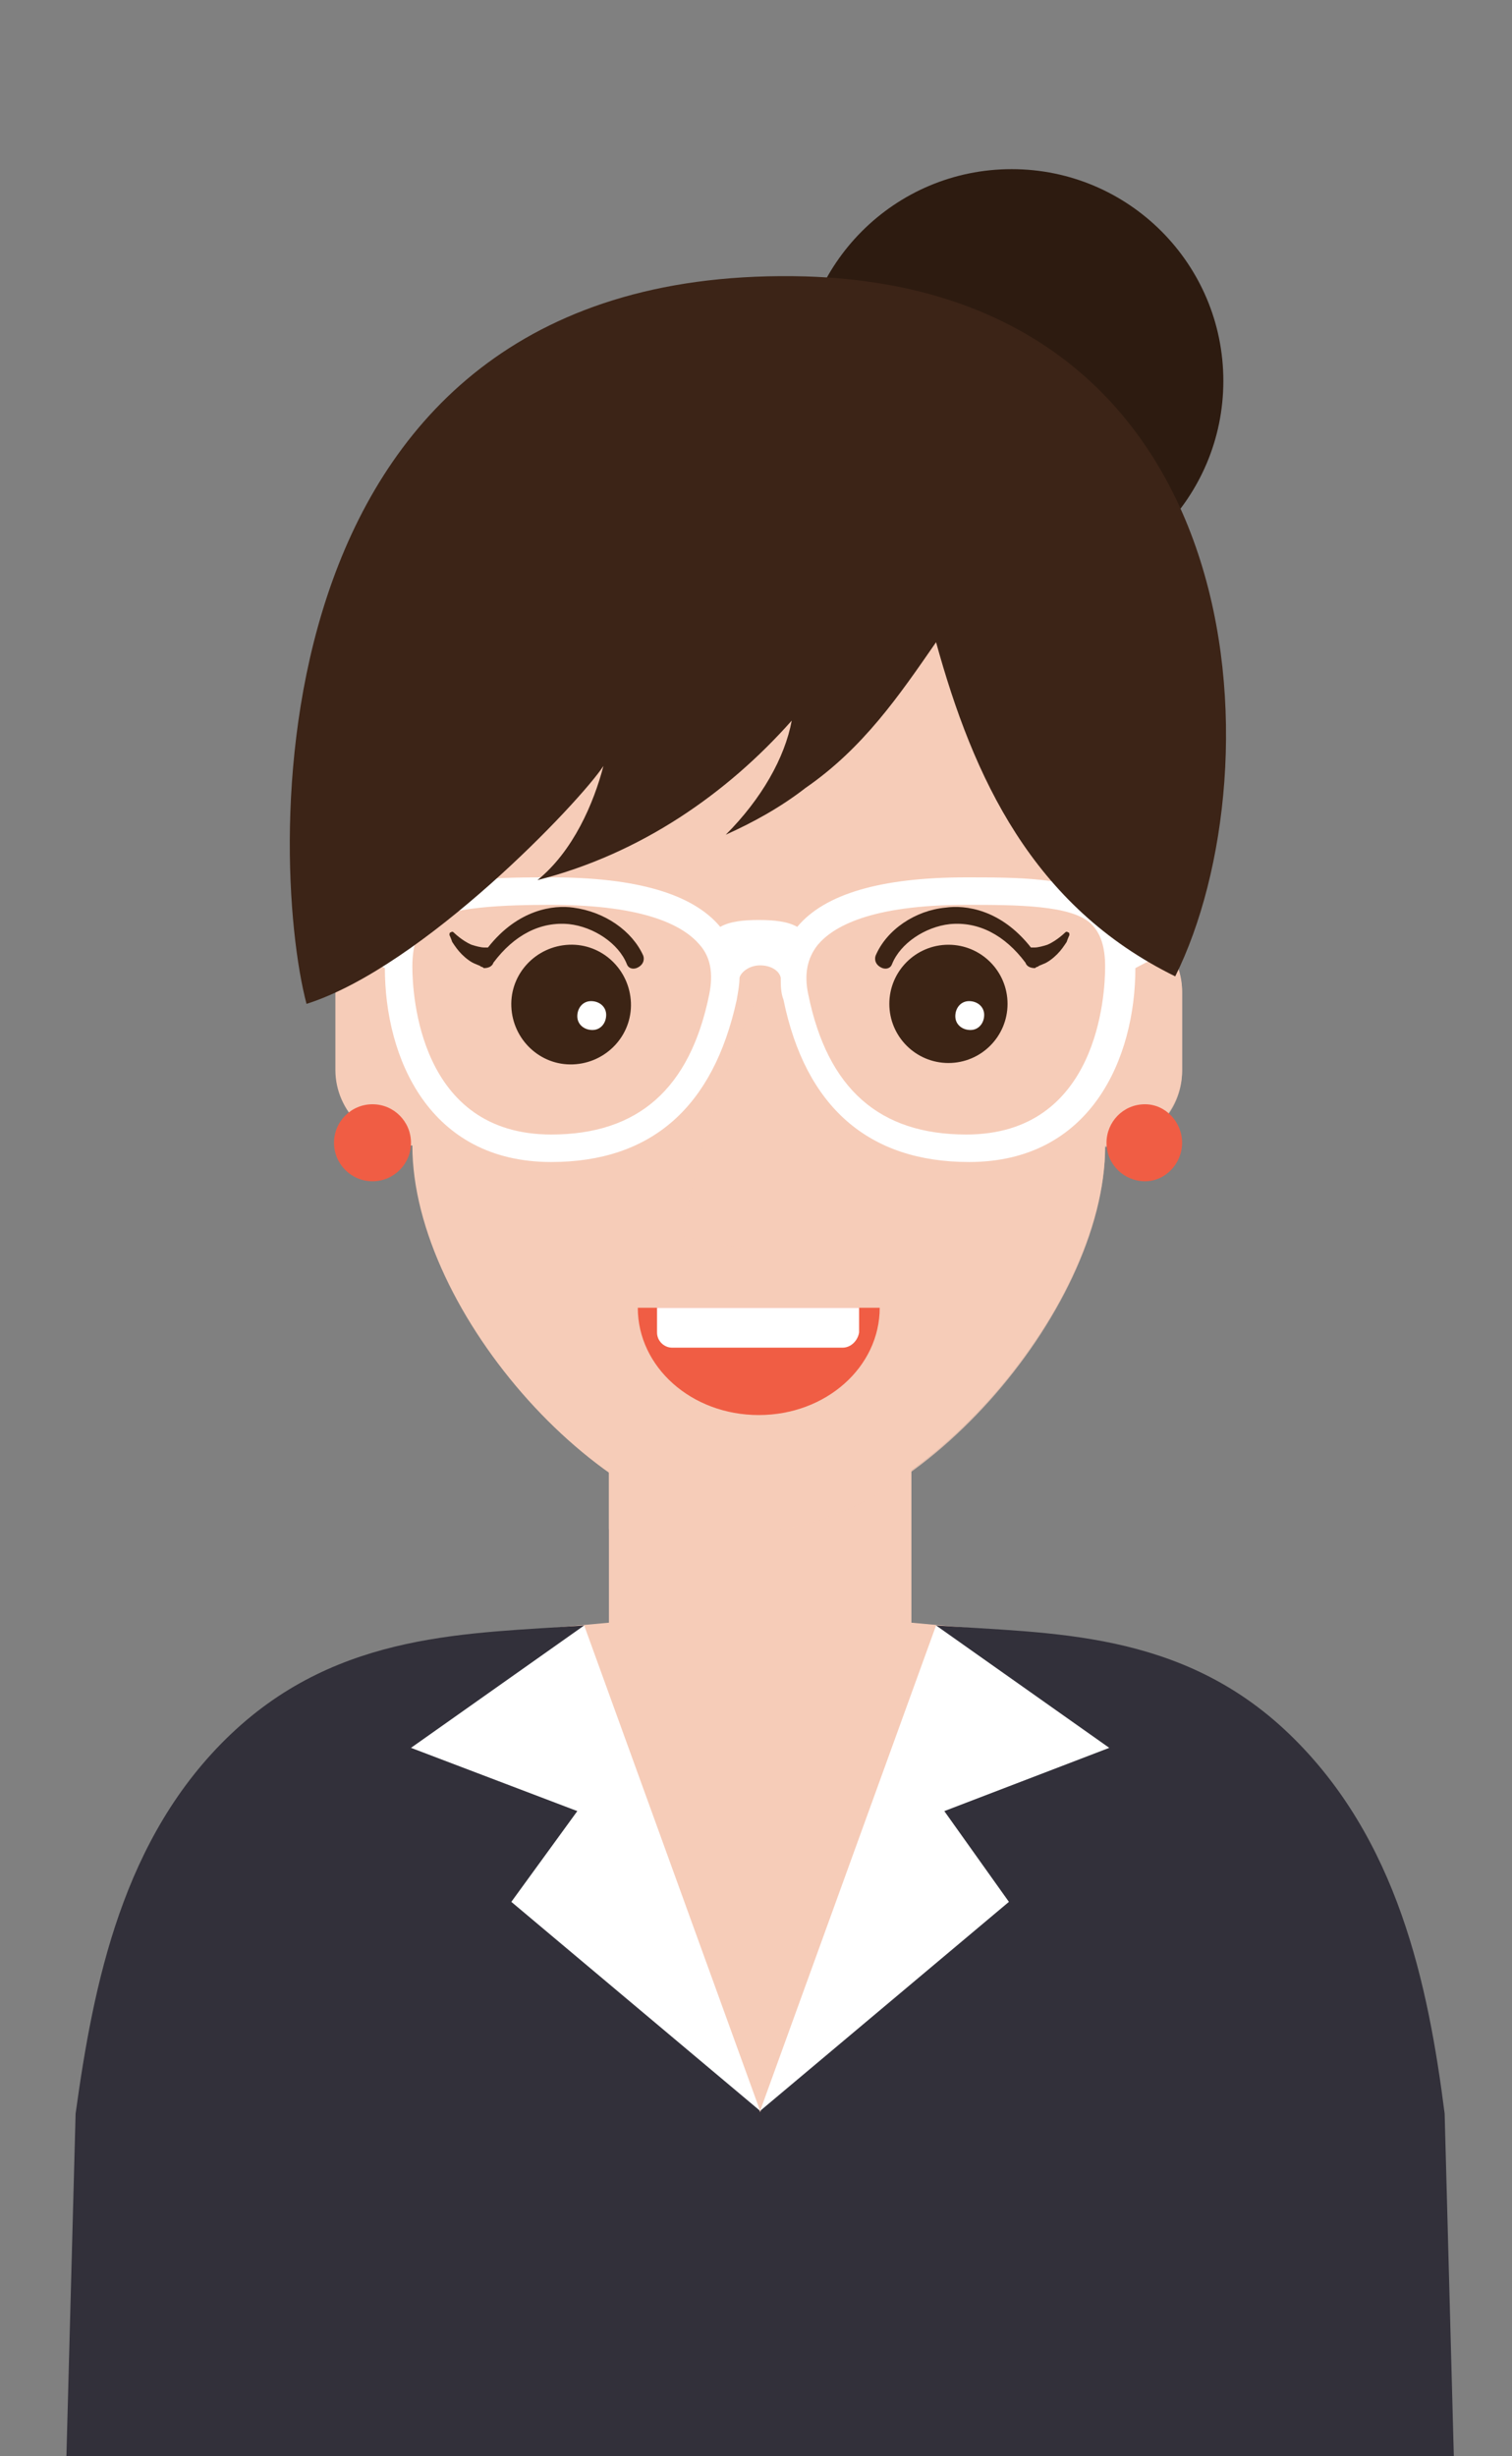 <?xml version="1.0" encoding="utf-8"?>
<!-- Generator: Adobe Illustrator 22.1.0, SVG Export Plug-In . SVG Version: 6.00 Build 0)  -->
<svg version="1.1" id="Layer_1" xmlns="http://www.w3.org/2000/svg" xmlns:xlink="http://www.w3.org/1999/xlink" x="0px" y="0px"
	 viewBox="0 0 110 178.6" style="enable-background:new 0 0 110 178.6;" xml:space="preserve">
<rect x="0" y="0" width="110" height="178.6" fill="#808080" stroke="none"/>
<style type="text/css">
	.st0{fill:#F6CCB8;}
	.st1{fill:#32303A;}
	.st2{fill:#FFFFFF;}
	.st3{opacity:0.8;fill:#F6CCB8;}
	.st4{fill:#3C2415;}
	.st5{fill:#F05D44;}
	.st6{fill:#2D1B10;}
	.st7{fill:#3C2417;}
</style>
<g>
	<polygon class="st0" points="66.3,118 66.3,104 44.3,104 44.3,118 38.8,118.5 44.3,153.9 66.3,153.9 71.8,118.5 	"/>
	<polygon class="st0" points="44.3,104.1 44.3,111.2 66.3,118 66.3,104.1 	"/>
</g>
<g>
	<polygon class="st1" points="77.9,179.8 37.3,170.5 34.8,179.8 	"/>
	<polygon class="st1" points="75.8,179.8 73.3,170.5 32.7,179.8 	"/>
	<path class="st1" d="M105.8,179.8l-0.7-26.1c-1.2-9.4-3.4-20-11.3-27.6c-7.9-7.6-17.4-7.3-25.7-7.9c0,0,0,0.1,0,0.4l-12.8,35
		l-12.8-35.1c0-0.2,0-0.3,0-0.3c-8.3,0.6-17.8,0.4-25.7,7.9c-7.9,7.5-10,18.2-11.3,27.6l-0.7,26.1H105.8z"/>
	<g>
		<polygon class="st2" points="29.9,127.1 42,131.7 37.2,138.3 55.3,153.5 42.5,118.2 		"/>
		<polygon class="st2" points="80.7,127.1 68.1,118.2 55.3,153.5 73.4,138.3 68.7,131.7 		"/>
	</g>
</g>
<g>
	<g>
		<path class="st0" d="M80.4,66.7V55.2c0-12.2-14.1-27.5-25.2-27.5C44.1,27.7,30,43.1,30,55.2v11.4c-3.1,0-5.6,2.5-5.6,5.5v5.7
			c0,3,2.5,5.5,5.6,5.5c0,12.2,14.1,27.9,25.2,27.9c11.1,0,25.2-15.8,25.2-27.9c3.1,0,5.6-2.5,5.6-5.5v-5.7
			C86,69.1,83.5,66.7,80.4,66.7z"/>
		<path class="st3" d="M55.2,91v20.3c11.1,0,25.2-15.8,25.2-27.9c3.1,0,5.6-2.5,5.6-5.5v-5.7c0-3-2.5-5.5-5.6-5.5V55.2
			c0-12.2-14.1-27.5-25.2-27.5v44.6c-4.1,8.5-5.6,17.6-5.6,17.6L55.2,91z"/>
		<g>
			<g>
				<path class="st0" d="M45.9,74c0.1,2.4-1.8,4.4-4.2,4.5c-2.4,0.1-4.4-1.8-4.5-4.2c-0.1-2.4,1.8-4.4,4.2-4.5
					C43.8,69.7,45.8,71.6,45.9,74z"/>
				<path class="st4" d="M45.9,72.9c0.1,2.4-1.8,4.4-4.2,4.5c-2.4,0.1-4.4-1.8-4.5-4.2c-0.1-2.4,1.8-4.4,4.2-4.5
					C43.8,68.6,45.8,70.5,45.9,72.9z"/>
				<path class="st2" d="M44.1,73.8c0,0.6-0.4,1.1-1,1.1c-0.6,0-1.1-0.4-1.1-1c0-0.6,0.4-1.1,1-1.1C43.6,72.8,44.1,73.2,44.1,73.8z"
					/>
				<path class="st4" d="M46.8,69.5C46,67.7,44,66.3,41.7,66c-1.4-0.2-4,0.1-6.2,2.9c-0.1,0-0.2,0-0.3,0c-0.2,0-0.6-0.1-0.9-0.2
					c-0.7-0.3-1.3-0.9-1.3-0.9c0,0-0.1-0.1-0.2,0c-0.1,0-0.1,0.1-0.1,0.2c0,0,0.1,0.2,0.2,0.5c0.2,0.3,0.4,0.6,0.7,0.9
					c0.3,0.3,0.7,0.6,1,0.7c0.2,0.1,0.3,0.1,0.4,0.2c0.1,0,0.2,0.1,0.2,0.1c0.3,0,0.6-0.1,0.7-0.4c1.5-2,3.4-3,5.5-2.8
					c1.8,0.2,3.6,1.4,4.2,2.9c0.1,0.3,0.4,0.4,0.7,0.3C46.8,70.2,46.9,69.8,46.8,69.5z"/>
			</g>
			<g>
				<circle class="st0" cx="69" cy="74.1" r="4.3"/>
				<circle class="st4" cx="69" cy="73" r="4.3"/>
				<path class="st2" d="M71.6,73.8c0,0.6-0.4,1.1-1,1.1c-0.6,0-1.1-0.4-1.1-1c0-0.6,0.4-1.1,1-1.1C71.1,72.8,71.6,73.2,71.6,73.8z"
					/>
				<path class="st4" d="M63.7,69.5c0.8-1.9,2.9-3.3,5.1-3.5c1.4-0.2,4,0.1,6.2,2.9c0.1,0,0.2,0,0.3,0c0.2,0,0.6-0.1,0.9-0.2
					c0.7-0.3,1.3-0.9,1.3-0.9c0,0,0.1-0.1,0.2,0c0.1,0,0.1,0.1,0.1,0.2c0,0-0.1,0.2-0.2,0.5c-0.2,0.3-0.4,0.6-0.7,0.9
					c-0.3,0.3-0.7,0.6-1,0.7c-0.2,0.1-0.3,0.1-0.4,0.2c-0.1,0-0.2,0.1-0.2,0.1c-0.3,0-0.6-0.1-0.7-0.4c-1.5-2-3.4-3-5.5-2.8
					c-1.8,0.2-3.6,1.4-4.2,2.9c-0.1,0.3-0.4,0.4-0.7,0.3C63.7,70.2,63.6,69.8,63.7,69.5z"/>
			</g>
		</g>
	</g>
	<g>
		<path class="st5" d="M64,95.1c0,4.3-3.9,7.8-8.8,7.8s-8.8-3.5-8.8-7.8H64z"/>
		<path class="st2" d="M61.3,98H48.9c-0.6,0-1.1-0.5-1.1-1.1v-1.8h14.7v1.8C62.4,97.5,61.9,98,61.3,98z"/>
	</g>
	<g>
		<path class="st5" d="M86,83.1c0,1.5-1.2,2.8-2.7,2.8c-1.5,0-2.8-1.2-2.8-2.8c0-1.5,1.2-2.8,2.8-2.8C84.8,80.3,86,81.6,86,83.1z"/>
		<circle class="st5" cx="27.1" cy="83.1" r="2.8"/>
	</g>
	<circle class="st6" cx="73.6" cy="27.7" r="15.4"/>
	<path class="st2" d="M80.2,65.3c-2.2-1.5-6.3-1.5-9.9-1.5C64.1,63.8,60,65,58,67.4c-0.7-0.4-1.7-0.5-2.8-0.5
		c-1.1,0-2.1,0.1-2.8,0.5c-2-2.4-6.1-3.6-12.3-3.6c-3.7,0-7.7,0-9.9,1.5h-3.9v4.2l1.7,0.9c0,6.5,3.2,14.1,12.1,14.1
		c7.3,0,11.8-4,13.5-11.8c0.1-0.6,0.2-1.1,0.2-1.6c0.1-0.4,0.7-0.9,1.5-0.9c0.8,0,1.4,0.4,1.5,0.9c0,0.5,0,1.1,0.2,1.6
		c1.6,7.8,6.2,11.8,13.5,11.8c8.9,0,12.1-7.6,12.1-14.1l1.7-0.9v-4.2H80.2z M51.6,72.3c-1.4,6.9-5.2,10.2-11.5,10.2
		c-9.6,0-10.1-10.2-10.1-12.2c0-1.4,0.3-2.5,1-3.1c1.3-1.3,6-1.4,9.1-1.4c7,0,9.7,1.6,10.8,2.9C51.7,69.6,51.9,70.8,51.6,72.3z
		 M70.3,82.5c-6.3,0-10.1-3.3-11.5-10.2c-0.3-1.4-0.1-2.6,0.7-3.6c1.1-1.3,3.8-2.9,10.8-2.9c3.6,0,7.7,0,9.1,1.4
		c0.7,0.7,1,1.7,1,3.1C80.4,72.3,79.9,82.5,70.3,82.5z"/>
	<path class="st7" d="M43.9,55.7c-0.7,2.7-2.2,6.2-4.8,8.3c7.5-1.9,13.8-6.3,18.5-11.6c-0.5,2.7-2.2,5.7-4.8,8.3c2-0.9,4-2,5.8-3.4
		c4.2-2.9,6.8-6.7,9.5-10.6c2.7,9.8,7,19.2,17.4,24.3c7.5-15.1,5.9-49.9-26.9-50.9C18.1,19,19.5,62.4,22.3,73
		C30.8,70.3,42.2,58.3,43.9,55.7z"/>
</g>
</svg>
